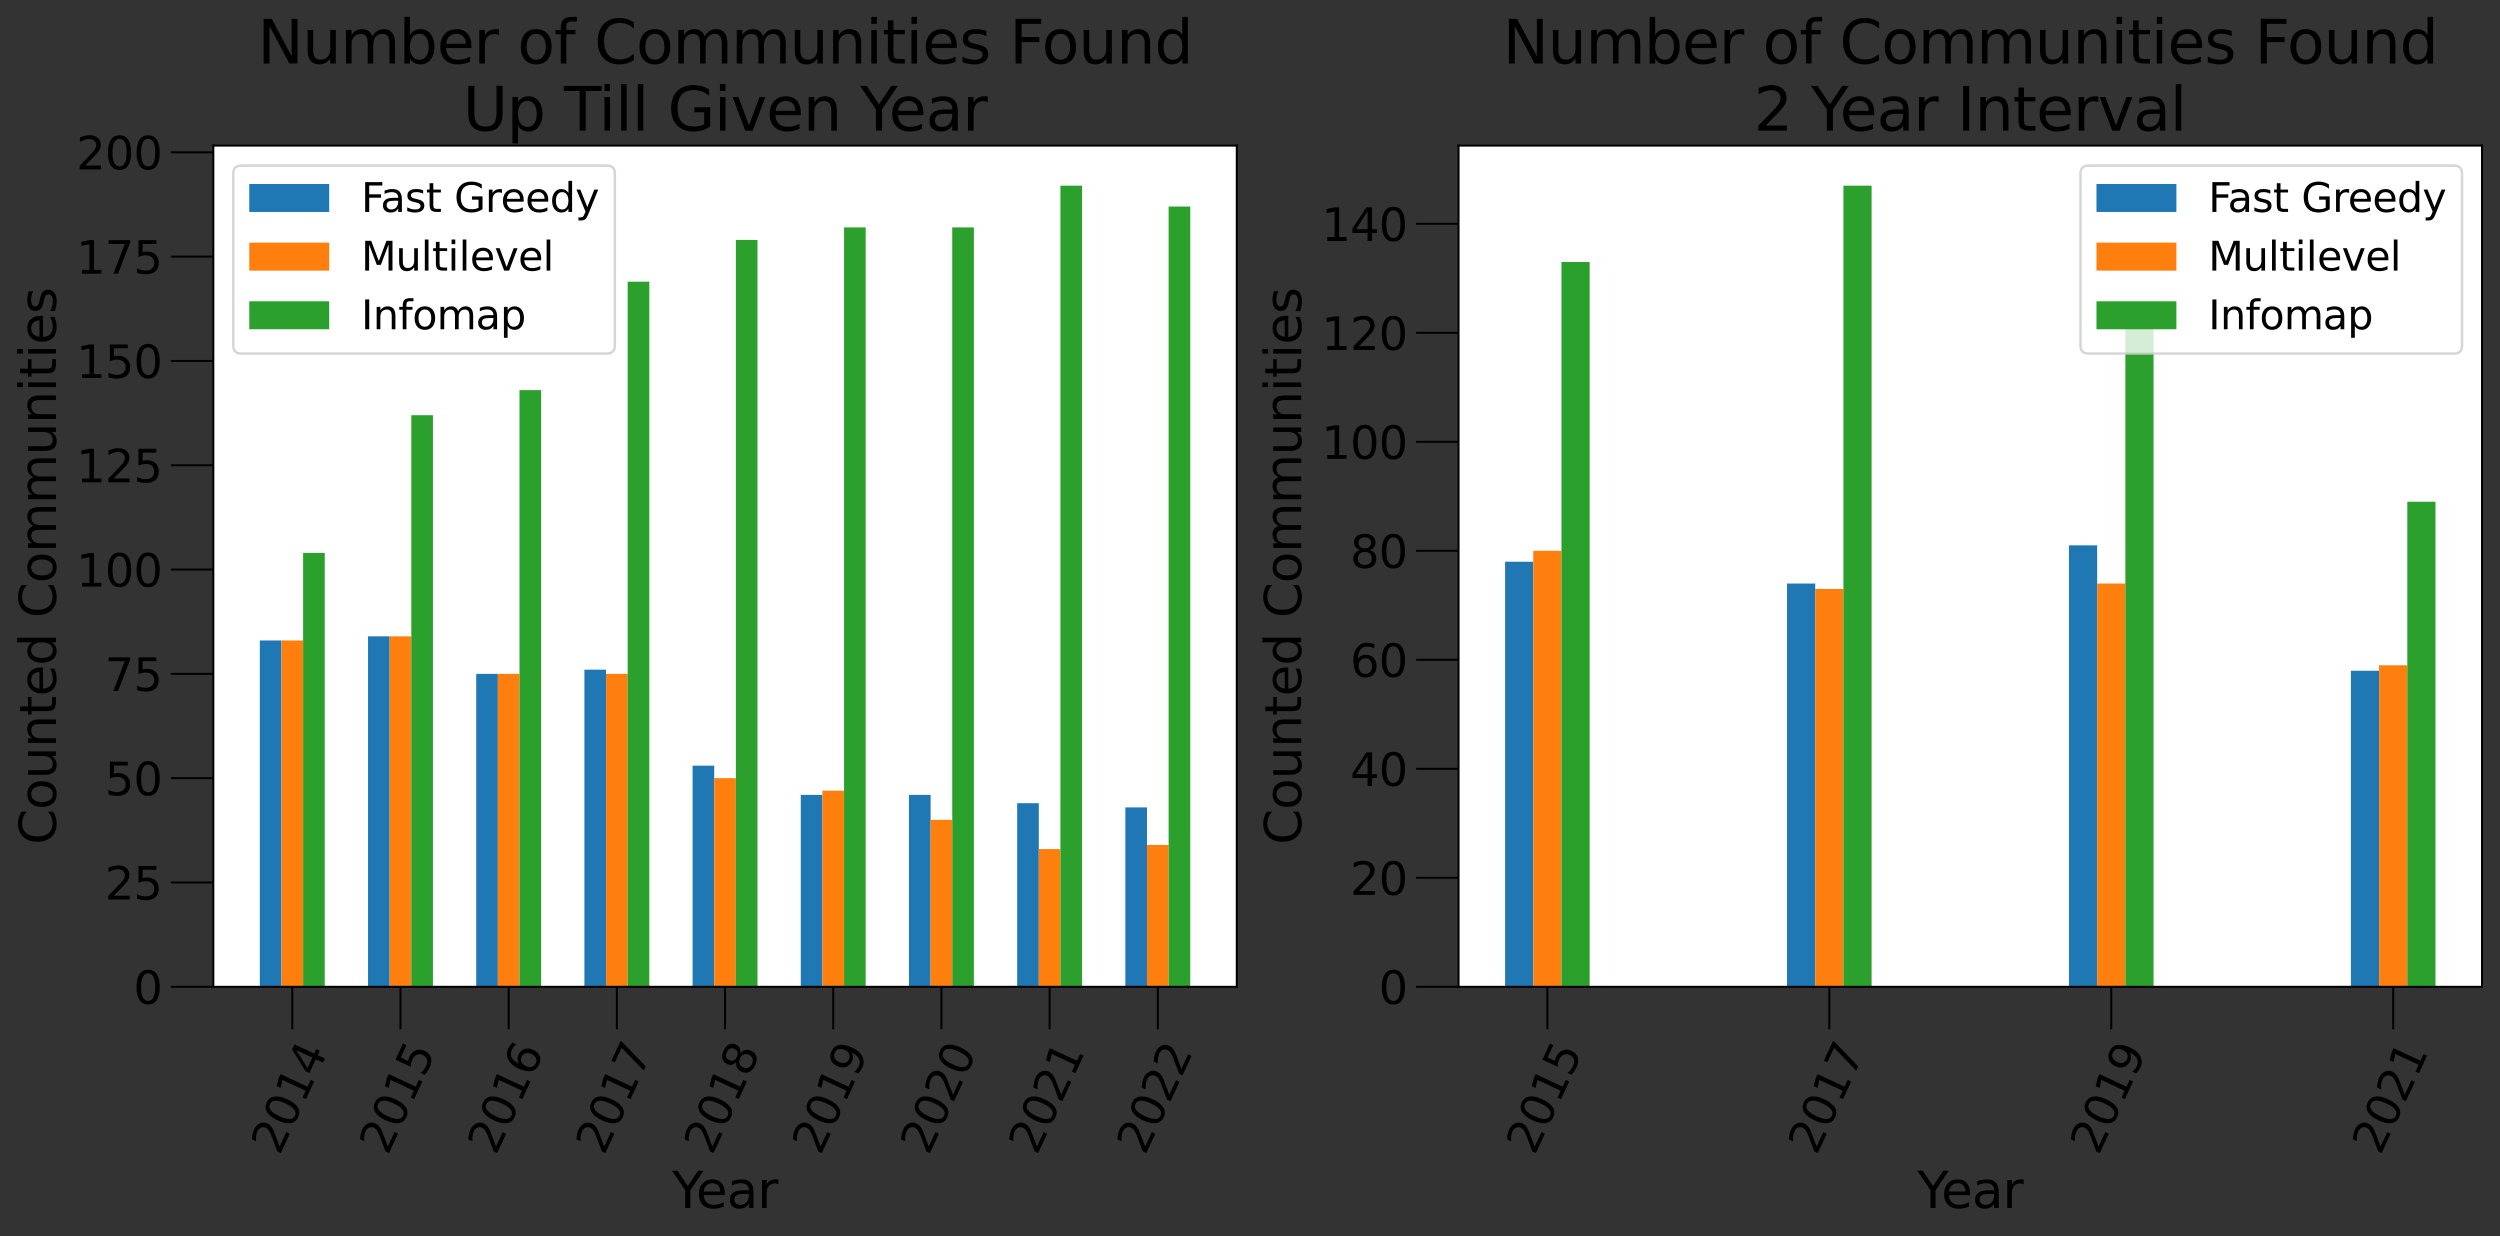 <?xml version="1.0" encoding="utf-8" standalone="no"?>
<!DOCTYPE svg PUBLIC "-//W3C//DTD SVG 1.1//EN"
  "http://www.w3.org/Graphics/SVG/1.1/DTD/svg11.dtd">
<svg xmlns:xlink="http://www.w3.org/1999/xlink" width="1001.014pt" height="495.05pt" viewBox="0 0 1001.014 495.05" xmlns="http://www.w3.org/2000/svg" version="1.1">
 <rect x="0" y="0" width="1001.014" height="495.05" fill="#333333" stroke="none"/>
 <defs>
  <style type="text/css">*{stroke-linejoin: round; stroke-linecap: butt}</style>
 </defs>
 <g id="figure_1">
  <g id="patch_1">
   <path d="M 0 495.05 
L 1001.014 495.05 
L 1001.014 0 
L 0 0 
L 0 495.05 
z
" style="fill: none"/>
  </g>
  <g id="axes_1">
   <g id="patch_2">
    <path d="M 85.414 395.114 
L 495.214 395.114 
L 495.214 58.311 
L 85.414 58.311 
z
" style="fill: #ffffff"/>
   </g>
   <g id="patch_3">
    <path d="M 104.041 395.114 
L 112.705 395.114 
L 112.705 256.45 
L 104.041 256.45 
z
" clip-path="url(#p93586dc013)" style="fill: #1f77b4"/>
   </g>
   <g id="patch_4">
    <path d="M 147.36 395.114 
L 156.024 395.114 
L 156.024 254.779 
L 147.36 254.779 
z
" clip-path="url(#p93586dc013)" style="fill: #1f77b4"/>
   </g>
   <g id="patch_5">
    <path d="M 190.68 395.114 
L 199.343 395.114 
L 199.343 269.815 
L 190.68 269.815 
z
" clip-path="url(#p93586dc013)" style="fill: #1f77b4"/>
   </g>
   <g id="patch_6">
    <path d="M 233.999 395.114 
L 242.663 395.114 
L 242.663 268.144 
L 233.999 268.144 
z
" clip-path="url(#p93586dc013)" style="fill: #1f77b4"/>
   </g>
   <g id="patch_7">
    <path d="M 277.318 395.114 
L 285.982 395.114 
L 285.982 306.569 
L 277.318 306.569 
z
" clip-path="url(#p93586dc013)" style="fill: #1f77b4"/>
   </g>
   <g id="patch_8">
    <path d="M 320.637 395.114 
L 329.301 395.114 
L 329.301 318.264 
L 320.637 318.264 
z
" clip-path="url(#p93586dc013)" style="fill: #1f77b4"/>
   </g>
   <g id="patch_9">
    <path d="M 363.956 395.114 
L 372.62 395.114 
L 372.62 318.264 
L 363.956 318.264 
z
" clip-path="url(#p93586dc013)" style="fill: #1f77b4"/>
   </g>
   <g id="patch_10">
    <path d="M 407.276 395.114 
L 415.94 395.114 
L 415.94 321.605 
L 407.276 321.605 
z
" clip-path="url(#p93586dc013)" style="fill: #1f77b4"/>
   </g>
   <g id="patch_11">
    <path d="M 450.595 395.114 
L 459.259 395.114 
L 459.259 323.276 
L 450.595 323.276 
z
" clip-path="url(#p93586dc013)" style="fill: #1f77b4"/>
   </g>
   <g id="patch_12">
    <path d="M 112.705 395.114 
L 121.369 395.114 
L 121.369 256.45 
L 112.705 256.45 
z
" clip-path="url(#p93586dc013)" style="fill: #ff7f0e"/>
   </g>
   <g id="patch_13">
    <path d="M 156.024 395.114 
L 164.688 395.114 
L 164.688 254.779 
L 156.024 254.779 
z
" clip-path="url(#p93586dc013)" style="fill: #ff7f0e"/>
   </g>
   <g id="patch_14">
    <path d="M 199.343 395.114 
L 208.007 395.114 
L 208.007 269.815 
L 199.343 269.815 
z
" clip-path="url(#p93586dc013)" style="fill: #ff7f0e"/>
   </g>
   <g id="patch_15">
    <path d="M 242.663 395.114 
L 251.326 395.114 
L 251.326 269.815 
L 242.663 269.815 
z
" clip-path="url(#p93586dc013)" style="fill: #ff7f0e"/>
   </g>
   <g id="patch_16">
    <path d="M 285.982 395.114 
L 294.646 395.114 
L 294.646 311.581 
L 285.982 311.581 
z
" clip-path="url(#p93586dc013)" style="fill: #ff7f0e"/>
   </g>
   <g id="patch_17">
    <path d="M 329.301 395.114 
L 337.965 395.114 
L 337.965 316.593 
L 329.301 316.593 
z
" clip-path="url(#p93586dc013)" style="fill: #ff7f0e"/>
   </g>
   <g id="patch_18">
    <path d="M 372.62 395.114 
L 381.284 395.114 
L 381.284 328.288 
L 372.62 328.288 
z
" clip-path="url(#p93586dc013)" style="fill: #ff7f0e"/>
   </g>
   <g id="patch_19">
    <path d="M 415.94 395.114 
L 424.603 395.114 
L 424.603 339.982 
L 415.94 339.982 
z
" clip-path="url(#p93586dc013)" style="fill: #ff7f0e"/>
   </g>
   <g id="patch_20">
    <path d="M 459.259 395.114 
L 467.923 395.114 
L 467.923 338.312 
L 459.259 338.312 
z
" clip-path="url(#p93586dc013)" style="fill: #ff7f0e"/>
   </g>
   <g id="patch_21">
    <path d="M 121.369 395.114 
L 130.033 395.114 
L 130.033 221.366 
L 121.369 221.366 
z
" clip-path="url(#p93586dc013)" style="fill: #2ca02c"/>
   </g>
   <g id="patch_22">
    <path d="M 164.688 395.114 
L 173.352 395.114 
L 173.352 166.235 
L 164.688 166.235 
z
" clip-path="url(#p93586dc013)" style="fill: #2ca02c"/>
   </g>
   <g id="patch_23">
    <path d="M 208.007 395.114 
L 216.671 395.114 
L 216.671 156.211 
L 208.007 156.211 
z
" clip-path="url(#p93586dc013)" style="fill: #2ca02c"/>
   </g>
   <g id="patch_24">
    <path d="M 251.326 395.114 
L 259.99 395.114 
L 259.99 112.774 
L 251.326 112.774 
z
" clip-path="url(#p93586dc013)" style="fill: #2ca02c"/>
   </g>
   <g id="patch_25">
    <path d="M 294.646 395.114 
L 303.31 395.114 
L 303.31 96.068 
L 294.646 96.068 
z
" clip-path="url(#p93586dc013)" style="fill: #2ca02c"/>
   </g>
   <g id="patch_26">
    <path d="M 337.965 395.114 
L 346.629 395.114 
L 346.629 91.056 
L 337.965 91.056 
z
" clip-path="url(#p93586dc013)" style="fill: #2ca02c"/>
   </g>
   <g id="patch_27">
    <path d="M 381.284 395.114 
L 389.948 395.114 
L 389.948 91.056 
L 381.284 91.056 
z
" clip-path="url(#p93586dc013)" style="fill: #2ca02c"/>
   </g>
   <g id="patch_28">
    <path d="M 424.603 395.114 
L 433.267 395.114 
L 433.267 74.349 
L 424.603 74.349 
z
" clip-path="url(#p93586dc013)" style="fill: #2ca02c"/>
   </g>
   <g id="patch_29">
    <path d="M 467.923 395.114 
L 476.586 395.114 
L 476.586 82.702 
L 467.923 82.702 
z
" clip-path="url(#p93586dc013)" style="fill: #2ca02c"/>
   </g>
   <g id="matplotlib.axis_1">
    <g id="xtick_1">
     <g id="line2d_1">
      <defs>
       <path id="ma18e8c7936" d="M 0 0 
L 0 17 
" style="stroke: #000000; stroke-width: 0.8"/>
      </defs>
      <g>
       <use xlink:href="#ma18e8c7936" x="117.037" y="395.114" style="stroke: #000000; stroke-width: 0.8"/>
      </g>
     </g>
     <g id="text_1">
      <!-- 2014 -->
      <g transform="translate(111.858 462.912)rotate(-65)scale(0.18 -0.18)">
       <defs>
        <path id="DejaVuSans-32" d="M 1228 531 
L 3431 531 
L 3431 0 
L 469 0 
L 469 531 
Q 828 903 1448 1529 
Q 2069 2156 2228 2338 
Q 2531 2678 2651 2914 
Q 2772 3150 2772 3378 
Q 2772 3750 2511 3984 
Q 2250 4219 1831 4219 
Q 1534 4219 1204 4116 
Q 875 4013 500 3803 
L 500 4441 
Q 881 4594 1212 4672 
Q 1544 4750 1819 4750 
Q 2544 4750 2975 4387 
Q 3406 4025 3406 3419 
Q 3406 3131 3298 2873 
Q 3191 2616 2906 2266 
Q 2828 2175 2409 1742 
Q 1991 1309 1228 531 
z
" transform="scale(0.016)"/>
        <path id="DejaVuSans-30" d="M 2034 4250 
Q 1547 4250 1301 3770 
Q 1056 3291 1056 2328 
Q 1056 1369 1301 889 
Q 1547 409 2034 409 
Q 2525 409 2770 889 
Q 3016 1369 3016 2328 
Q 3016 3291 2770 3770 
Q 2525 4250 2034 4250 
z
M 2034 4750 
Q 2819 4750 3233 4129 
Q 3647 3509 3647 2328 
Q 3647 1150 3233 529 
Q 2819 -91 2034 -91 
Q 1250 -91 836 529 
Q 422 1150 422 2328 
Q 422 3509 836 4129 
Q 1250 4750 2034 4750 
z
" transform="scale(0.016)"/>
        <path id="DejaVuSans-31" d="M 794 531 
L 1825 531 
L 1825 4091 
L 703 3866 
L 703 4441 
L 1819 4666 
L 2450 4666 
L 2450 531 
L 3481 531 
L 3481 0 
L 794 0 
L 794 531 
z
" transform="scale(0.016)"/>
        <path id="DejaVuSans-34" d="M 2419 4116 
L 825 1625 
L 2419 1625 
L 2419 4116 
z
M 2253 4666 
L 3047 4666 
L 3047 1625 
L 3713 1625 
L 3713 1100 
L 3047 1100 
L 3047 0 
L 2419 0 
L 2419 1100 
L 313 1100 
L 313 1709 
L 2253 4666 
z
" transform="scale(0.016)"/>
       </defs>
       <use xlink:href="#DejaVuSans-32"/>
       <use xlink:href="#DejaVuSans-30" x="63.623"/>
       <use xlink:href="#DejaVuSans-31" x="127.246"/>
       <use xlink:href="#DejaVuSans-34" x="190.869"/>
      </g>
     </g>
    </g>
    <g id="xtick_2">
     <g id="line2d_2">
      <g>
       <use xlink:href="#ma18e8c7936" x="160.356" y="395.114" style="stroke: #000000; stroke-width: 0.8"/>
      </g>
     </g>
     <g id="text_2">
      <!-- 2015 -->
      <g transform="translate(155.177 462.912)rotate(-65)scale(0.18 -0.18)">
       <defs>
        <path id="DejaVuSans-35" d="M 691 4666 
L 3169 4666 
L 3169 4134 
L 1269 4134 
L 1269 2991 
Q 1406 3038 1543 3061 
Q 1681 3084 1819 3084 
Q 2600 3084 3056 2656 
Q 3513 2228 3513 1497 
Q 3513 744 3044 326 
Q 2575 -91 1722 -91 
Q 1428 -91 1123 -41 
Q 819 9 494 109 
L 494 744 
Q 775 591 1075 516 
Q 1375 441 1709 441 
Q 2250 441 2565 725 
Q 2881 1009 2881 1497 
Q 2881 1984 2565 2268 
Q 2250 2553 1709 2553 
Q 1456 2553 1204 2497 
Q 953 2441 691 2322 
L 691 4666 
z
" transform="scale(0.016)"/>
       </defs>
       <use xlink:href="#DejaVuSans-32"/>
       <use xlink:href="#DejaVuSans-30" x="63.623"/>
       <use xlink:href="#DejaVuSans-31" x="127.246"/>
       <use xlink:href="#DejaVuSans-35" x="190.869"/>
      </g>
     </g>
    </g>
    <g id="xtick_3">
     <g id="line2d_3">
      <g>
       <use xlink:href="#ma18e8c7936" x="203.675" y="395.114" style="stroke: #000000; stroke-width: 0.8"/>
      </g>
     </g>
     <g id="text_3">
      <!-- 2016 -->
      <g transform="translate(198.497 462.912)rotate(-65)scale(0.18 -0.18)">
       <defs>
        <path id="DejaVuSans-36" d="M 2113 2584 
Q 1688 2584 1439 2293 
Q 1191 2003 1191 1497 
Q 1191 994 1439 701 
Q 1688 409 2113 409 
Q 2538 409 2786 701 
Q 3034 994 3034 1497 
Q 3034 2003 2786 2293 
Q 2538 2584 2113 2584 
z
M 3366 4563 
L 3366 3988 
Q 3128 4100 2886 4159 
Q 2644 4219 2406 4219 
Q 1781 4219 1451 3797 
Q 1122 3375 1075 2522 
Q 1259 2794 1537 2939 
Q 1816 3084 2150 3084 
Q 2853 3084 3261 2657 
Q 3669 2231 3669 1497 
Q 3669 778 3244 343 
Q 2819 -91 2113 -91 
Q 1303 -91 875 529 
Q 447 1150 447 2328 
Q 447 3434 972 4092 
Q 1497 4750 2381 4750 
Q 2619 4750 2861 4703 
Q 3103 4656 3366 4563 
z
" transform="scale(0.016)"/>
       </defs>
       <use xlink:href="#DejaVuSans-32"/>
       <use xlink:href="#DejaVuSans-30" x="63.623"/>
       <use xlink:href="#DejaVuSans-31" x="127.246"/>
       <use xlink:href="#DejaVuSans-36" x="190.869"/>
      </g>
     </g>
    </g>
    <g id="xtick_4">
     <g id="line2d_4">
      <g>
       <use xlink:href="#ma18e8c7936" x="246.995" y="395.114" style="stroke: #000000; stroke-width: 0.8"/>
      </g>
     </g>
     <g id="text_4">
      <!-- 2017 -->
      <g transform="translate(241.816 462.912)rotate(-65)scale(0.18 -0.18)">
       <defs>
        <path id="DejaVuSans-37" d="M 525 4666 
L 3525 4666 
L 3525 4397 
L 1831 0 
L 1172 0 
L 2766 4134 
L 525 4134 
L 525 4666 
z
" transform="scale(0.016)"/>
       </defs>
       <use xlink:href="#DejaVuSans-32"/>
       <use xlink:href="#DejaVuSans-30" x="63.623"/>
       <use xlink:href="#DejaVuSans-31" x="127.246"/>
       <use xlink:href="#DejaVuSans-37" x="190.869"/>
      </g>
     </g>
    </g>
    <g id="xtick_5">
     <g id="line2d_5">
      <g>
       <use xlink:href="#ma18e8c7936" x="290.314" y="395.114" style="stroke: #000000; stroke-width: 0.8"/>
      </g>
     </g>
     <g id="text_5">
      <!-- 2018 -->
      <g transform="translate(285.135 462.912)rotate(-65)scale(0.18 -0.18)">
       <defs>
        <path id="DejaVuSans-38" d="M 2034 2216 
Q 1584 2216 1326 1975 
Q 1069 1734 1069 1313 
Q 1069 891 1326 650 
Q 1584 409 2034 409 
Q 2484 409 2743 651 
Q 3003 894 3003 1313 
Q 3003 1734 2745 1975 
Q 2488 2216 2034 2216 
z
M 1403 2484 
Q 997 2584 770 2862 
Q 544 3141 544 3541 
Q 544 4100 942 4425 
Q 1341 4750 2034 4750 
Q 2731 4750 3128 4425 
Q 3525 4100 3525 3541 
Q 3525 3141 3298 2862 
Q 3072 2584 2669 2484 
Q 3125 2378 3379 2068 
Q 3634 1759 3634 1313 
Q 3634 634 3220 271 
Q 2806 -91 2034 -91 
Q 1263 -91 848 271 
Q 434 634 434 1313 
Q 434 1759 690 2068 
Q 947 2378 1403 2484 
z
M 1172 3481 
Q 1172 3119 1398 2916 
Q 1625 2713 2034 2713 
Q 2441 2713 2670 2916 
Q 2900 3119 2900 3481 
Q 2900 3844 2670 4047 
Q 2441 4250 2034 4250 
Q 1625 4250 1398 4047 
Q 1172 3844 1172 3481 
z
" transform="scale(0.016)"/>
       </defs>
       <use xlink:href="#DejaVuSans-32"/>
       <use xlink:href="#DejaVuSans-30" x="63.623"/>
       <use xlink:href="#DejaVuSans-31" x="127.246"/>
       <use xlink:href="#DejaVuSans-38" x="190.869"/>
      </g>
     </g>
    </g>
    <g id="xtick_6">
     <g id="line2d_6">
      <g>
       <use xlink:href="#ma18e8c7936" x="333.633" y="395.114" style="stroke: #000000; stroke-width: 0.8"/>
      </g>
     </g>
     <g id="text_6">
      <!-- 2019 -->
      <g transform="translate(328.454 462.912)rotate(-65)scale(0.18 -0.18)">
       <defs>
        <path id="DejaVuSans-39" d="M 703 97 
L 703 672 
Q 941 559 1184 500 
Q 1428 441 1663 441 
Q 2288 441 2617 861 
Q 2947 1281 2994 2138 
Q 2813 1869 2534 1725 
Q 2256 1581 1919 1581 
Q 1219 1581 811 2004 
Q 403 2428 403 3163 
Q 403 3881 828 4315 
Q 1253 4750 1959 4750 
Q 2769 4750 3195 4129 
Q 3622 3509 3622 2328 
Q 3622 1225 3098 567 
Q 2575 -91 1691 -91 
Q 1453 -91 1209 -44 
Q 966 3 703 97 
z
M 1959 2075 
Q 2384 2075 2632 2365 
Q 2881 2656 2881 3163 
Q 2881 3666 2632 3958 
Q 2384 4250 1959 4250 
Q 1534 4250 1286 3958 
Q 1038 3666 1038 3163 
Q 1038 2656 1286 2365 
Q 1534 2075 1959 2075 
z
" transform="scale(0.016)"/>
       </defs>
       <use xlink:href="#DejaVuSans-32"/>
       <use xlink:href="#DejaVuSans-30" x="63.623"/>
       <use xlink:href="#DejaVuSans-31" x="127.246"/>
       <use xlink:href="#DejaVuSans-39" x="190.869"/>
      </g>
     </g>
    </g>
    <g id="xtick_7">
     <g id="line2d_7">
      <g>
       <use xlink:href="#ma18e8c7936" x="376.952" y="395.114" style="stroke: #000000; stroke-width: 0.8"/>
      </g>
     </g>
     <g id="text_7">
      <!-- 2020 -->
      <g transform="translate(371.774 462.912)rotate(-65)scale(0.18 -0.18)">
       <use xlink:href="#DejaVuSans-32"/>
       <use xlink:href="#DejaVuSans-30" x="63.623"/>
       <use xlink:href="#DejaVuSans-32" x="127.246"/>
       <use xlink:href="#DejaVuSans-30" x="190.869"/>
      </g>
     </g>
    </g>
    <g id="xtick_8">
     <g id="line2d_8">
      <g>
       <use xlink:href="#ma18e8c7936" x="420.271" y="395.114" style="stroke: #000000; stroke-width: 0.8"/>
      </g>
     </g>
     <g id="text_8">
      <!-- 2021 -->
      <g transform="translate(415.093 462.912)rotate(-65)scale(0.18 -0.18)">
       <use xlink:href="#DejaVuSans-32"/>
       <use xlink:href="#DejaVuSans-30" x="63.623"/>
       <use xlink:href="#DejaVuSans-32" x="127.246"/>
       <use xlink:href="#DejaVuSans-31" x="190.869"/>
      </g>
     </g>
    </g>
    <g id="xtick_9">
     <g id="line2d_9">
      <g>
       <use xlink:href="#ma18e8c7936" x="463.591" y="395.114" style="stroke: #000000; stroke-width: 0.8"/>
      </g>
     </g>
     <g id="text_9">
      <!-- 2022 -->
      <g transform="translate(458.412 462.912)rotate(-65)scale(0.18 -0.18)">
       <use xlink:href="#DejaVuSans-32"/>
       <use xlink:href="#DejaVuSans-30" x="63.623"/>
       <use xlink:href="#DejaVuSans-32" x="127.246"/>
       <use xlink:href="#DejaVuSans-32" x="190.869"/>
      </g>
     </g>
    </g>
    <g id="text_10">
     <!-- Year -->
     <g transform="translate(269.139 483.691)scale(0.2 -0.2)">
      <defs>
       <path id="DejaVuSans-59" d="M -13 4666 
L 666 4666 
L 1959 2747 
L 3244 4666 
L 3922 4666 
L 2272 2222 
L 2272 0 
L 1638 0 
L 1638 2222 
L -13 4666 
z
" transform="scale(0.016)"/>
       <path id="DejaVuSans-65" d="M 3597 1894 
L 3597 1613 
L 953 1613 
Q 991 1019 1311 708 
Q 1631 397 2203 397 
Q 2534 397 2845 478 
Q 3156 559 3463 722 
L 3463 178 
Q 3153 47 2828 -22 
Q 2503 -91 2169 -91 
Q 1331 -91 842 396 
Q 353 884 353 1716 
Q 353 2575 817 3079 
Q 1281 3584 2069 3584 
Q 2775 3584 3186 3129 
Q 3597 2675 3597 1894 
z
M 3022 2063 
Q 3016 2534 2758 2815 
Q 2500 3097 2075 3097 
Q 1594 3097 1305 2825 
Q 1016 2553 972 2059 
L 3022 2063 
z
" transform="scale(0.016)"/>
       <path id="DejaVuSans-61" d="M 2194 1759 
Q 1497 1759 1228 1600 
Q 959 1441 959 1056 
Q 959 750 1161 570 
Q 1363 391 1709 391 
Q 2188 391 2477 730 
Q 2766 1069 2766 1631 
L 2766 1759 
L 2194 1759 
z
M 3341 1997 
L 3341 0 
L 2766 0 
L 2766 531 
Q 2569 213 2275 61 
Q 1981 -91 1556 -91 
Q 1019 -91 701 211 
Q 384 513 384 1019 
Q 384 1609 779 1909 
Q 1175 2209 1959 2209 
L 2766 2209 
L 2766 2266 
Q 2766 2663 2505 2880 
Q 2244 3097 1772 3097 
Q 1472 3097 1187 3025 
Q 903 2953 641 2809 
L 641 3341 
Q 956 3463 1253 3523 
Q 1550 3584 1831 3584 
Q 2591 3584 2966 3190 
Q 3341 2797 3341 1997 
z
" transform="scale(0.016)"/>
       <path id="DejaVuSans-72" d="M 2631 2963 
Q 2534 3019 2420 3045 
Q 2306 3072 2169 3072 
Q 1681 3072 1420 2755 
Q 1159 2438 1159 1844 
L 1159 0 
L 581 0 
L 581 3500 
L 1159 3500 
L 1159 2956 
Q 1341 3275 1631 3429 
Q 1922 3584 2338 3584 
Q 2397 3584 2469 3576 
Q 2541 3569 2628 3553 
L 2631 2963 
z
" transform="scale(0.016)"/>
      </defs>
      <use xlink:href="#DejaVuSans-59"/>
      <use xlink:href="#DejaVuSans-65" x="47.834"/>
      <use xlink:href="#DejaVuSans-61" x="109.357"/>
      <use xlink:href="#DejaVuSans-72" x="170.637"/>
     </g>
    </g>
   </g>
   <g id="matplotlib.axis_2">
    <g id="ytick_1">
     <g id="line2d_10">
      <defs>
       <path id="m21d93a5cb7" d="M 0 0 
L -17 0 
" style="stroke: #000000; stroke-width: 0.8"/>
      </defs>
      <g>
       <use xlink:href="#m21d93a5cb7" x="85.414" y="395.114" style="stroke: #000000; stroke-width: 0.8"/>
      </g>
     </g>
     <g id="text_11">
      <!-- 0 -->
      <g transform="translate(53.461 401.952)scale(0.18 -0.18)">
       <use xlink:href="#DejaVuSans-30"/>
      </g>
     </g>
    </g>
    <g id="ytick_2">
     <g id="line2d_11">
      <g>
       <use xlink:href="#m21d93a5cb7" x="85.414" y="353.348" style="stroke: #000000; stroke-width: 0.8"/>
      </g>
     </g>
     <g id="text_12">
      <!-- 25 -->
      <g transform="translate(42.009 360.186)scale(0.18 -0.18)">
       <use xlink:href="#DejaVuSans-32"/>
       <use xlink:href="#DejaVuSans-35" x="63.623"/>
      </g>
     </g>
    </g>
    <g id="ytick_3">
     <g id="line2d_12">
      <g>
       <use xlink:href="#m21d93a5cb7" x="85.414" y="311.581" style="stroke: #000000; stroke-width: 0.8"/>
      </g>
     </g>
     <g id="text_13">
      <!-- 50 -->
      <g transform="translate(42.009 318.42)scale(0.18 -0.18)">
       <use xlink:href="#DejaVuSans-35"/>
       <use xlink:href="#DejaVuSans-30" x="63.623"/>
      </g>
     </g>
    </g>
    <g id="ytick_4">
     <g id="line2d_13">
      <g>
       <use xlink:href="#m21d93a5cb7" x="85.414" y="269.815" style="stroke: #000000; stroke-width: 0.8"/>
      </g>
     </g>
     <g id="text_14">
      <!-- 75 -->
      <g transform="translate(42.009 276.654)scale(0.18 -0.18)">
       <use xlink:href="#DejaVuSans-37"/>
       <use xlink:href="#DejaVuSans-35" x="63.623"/>
      </g>
     </g>
    </g>
    <g id="ytick_5">
     <g id="line2d_14">
      <g>
       <use xlink:href="#m21d93a5cb7" x="85.414" y="228.049" style="stroke: #000000; stroke-width: 0.8"/>
      </g>
     </g>
     <g id="text_15">
      <!-- 100 -->
      <g transform="translate(30.556 234.887)scale(0.18 -0.18)">
       <use xlink:href="#DejaVuSans-31"/>
       <use xlink:href="#DejaVuSans-30" x="63.623"/>
       <use xlink:href="#DejaVuSans-30" x="127.246"/>
      </g>
     </g>
    </g>
    <g id="ytick_6">
     <g id="line2d_15">
      <g>
       <use xlink:href="#m21d93a5cb7" x="85.414" y="186.283" style="stroke: #000000; stroke-width: 0.8"/>
      </g>
     </g>
     <g id="text_16">
      <!-- 125 -->
      <g transform="translate(30.556 193.121)scale(0.18 -0.18)">
       <use xlink:href="#DejaVuSans-31"/>
       <use xlink:href="#DejaVuSans-32" x="63.623"/>
       <use xlink:href="#DejaVuSans-35" x="127.246"/>
      </g>
     </g>
    </g>
    <g id="ytick_7">
     <g id="line2d_16">
      <g>
       <use xlink:href="#m21d93a5cb7" x="85.414" y="144.516" style="stroke: #000000; stroke-width: 0.8"/>
      </g>
     </g>
     <g id="text_17">
      <!-- 150 -->
      <g transform="translate(30.556 151.355)scale(0.18 -0.18)">
       <use xlink:href="#DejaVuSans-31"/>
       <use xlink:href="#DejaVuSans-35" x="63.623"/>
       <use xlink:href="#DejaVuSans-30" x="127.246"/>
      </g>
     </g>
    </g>
    <g id="ytick_8">
     <g id="line2d_17">
      <g>
       <use xlink:href="#m21d93a5cb7" x="85.414" y="102.75" style="stroke: #000000; stroke-width: 0.8"/>
      </g>
     </g>
     <g id="text_18">
      <!-- 175 -->
      <g transform="translate(30.556 109.589)scale(0.18 -0.18)">
       <use xlink:href="#DejaVuSans-31"/>
       <use xlink:href="#DejaVuSans-37" x="63.623"/>
       <use xlink:href="#DejaVuSans-35" x="127.246"/>
      </g>
     </g>
    </g>
    <g id="ytick_9">
     <g id="line2d_18">
      <g>
       <use xlink:href="#m21d93a5cb7" x="85.414" y="60.984" style="stroke: #000000; stroke-width: 0.8"/>
      </g>
     </g>
     <g id="text_19">
      <!-- 200 -->
      <g transform="translate(30.556 67.823)scale(0.18 -0.18)">
       <use xlink:href="#DejaVuSans-32"/>
       <use xlink:href="#DejaVuSans-30" x="63.623"/>
       <use xlink:href="#DejaVuSans-30" x="127.246"/>
      </g>
     </g>
    </g>
    <g id="text_20">
     <!-- Counted Communities -->
     <g transform="translate(22.397 338.186)rotate(-90)scale(0.2 -0.2)">
      <defs>
       <path id="DejaVuSans-43" d="M 4122 4306 
L 4122 3641 
Q 3803 3938 3442 4084 
Q 3081 4231 2675 4231 
Q 1875 4231 1450 3742 
Q 1025 3253 1025 2328 
Q 1025 1406 1450 917 
Q 1875 428 2675 428 
Q 3081 428 3442 575 
Q 3803 722 4122 1019 
L 4122 359 
Q 3791 134 3420 21 
Q 3050 -91 2638 -91 
Q 1578 -91 968 557 
Q 359 1206 359 2328 
Q 359 3453 968 4101 
Q 1578 4750 2638 4750 
Q 3056 4750 3426 4639 
Q 3797 4528 4122 4306 
z
" transform="scale(0.016)"/>
       <path id="DejaVuSans-6f" d="M 1959 3097 
Q 1497 3097 1228 2736 
Q 959 2375 959 1747 
Q 959 1119 1226 758 
Q 1494 397 1959 397 
Q 2419 397 2687 759 
Q 2956 1122 2956 1747 
Q 2956 2369 2687 2733 
Q 2419 3097 1959 3097 
z
M 1959 3584 
Q 2709 3584 3137 3096 
Q 3566 2609 3566 1747 
Q 3566 888 3137 398 
Q 2709 -91 1959 -91 
Q 1206 -91 779 398 
Q 353 888 353 1747 
Q 353 2609 779 3096 
Q 1206 3584 1959 3584 
z
" transform="scale(0.016)"/>
       <path id="DejaVuSans-75" d="M 544 1381 
L 544 3500 
L 1119 3500 
L 1119 1403 
Q 1119 906 1312 657 
Q 1506 409 1894 409 
Q 2359 409 2629 706 
Q 2900 1003 2900 1516 
L 2900 3500 
L 3475 3500 
L 3475 0 
L 2900 0 
L 2900 538 
Q 2691 219 2414 64 
Q 2138 -91 1772 -91 
Q 1169 -91 856 284 
Q 544 659 544 1381 
z
M 1991 3584 
L 1991 3584 
z
" transform="scale(0.016)"/>
       <path id="DejaVuSans-6e" d="M 3513 2113 
L 3513 0 
L 2938 0 
L 2938 2094 
Q 2938 2591 2744 2837 
Q 2550 3084 2163 3084 
Q 1697 3084 1428 2787 
Q 1159 2491 1159 1978 
L 1159 0 
L 581 0 
L 581 3500 
L 1159 3500 
L 1159 2956 
Q 1366 3272 1645 3428 
Q 1925 3584 2291 3584 
Q 2894 3584 3203 3211 
Q 3513 2838 3513 2113 
z
" transform="scale(0.016)"/>
       <path id="DejaVuSans-74" d="M 1172 4494 
L 1172 3500 
L 2356 3500 
L 2356 3053 
L 1172 3053 
L 1172 1153 
Q 1172 725 1289 603 
Q 1406 481 1766 481 
L 2356 481 
L 2356 0 
L 1766 0 
Q 1100 0 847 248 
Q 594 497 594 1153 
L 594 3053 
L 172 3053 
L 172 3500 
L 594 3500 
L 594 4494 
L 1172 4494 
z
" transform="scale(0.016)"/>
       <path id="DejaVuSans-64" d="M 2906 2969 
L 2906 4863 
L 3481 4863 
L 3481 0 
L 2906 0 
L 2906 525 
Q 2725 213 2448 61 
Q 2172 -91 1784 -91 
Q 1150 -91 751 415 
Q 353 922 353 1747 
Q 353 2572 751 3078 
Q 1150 3584 1784 3584 
Q 2172 3584 2448 3432 
Q 2725 3281 2906 2969 
z
M 947 1747 
Q 947 1113 1208 752 
Q 1469 391 1925 391 
Q 2381 391 2643 752 
Q 2906 1113 2906 1747 
Q 2906 2381 2643 2742 
Q 2381 3103 1925 3103 
Q 1469 3103 1208 2742 
Q 947 2381 947 1747 
z
" transform="scale(0.016)"/>
       <path id="DejaVuSans-20" transform="scale(0.016)"/>
       <path id="DejaVuSans-6d" d="M 3328 2828 
Q 3544 3216 3844 3400 
Q 4144 3584 4550 3584 
Q 5097 3584 5394 3201 
Q 5691 2819 5691 2113 
L 5691 0 
L 5113 0 
L 5113 2094 
Q 5113 2597 4934 2840 
Q 4756 3084 4391 3084 
Q 3944 3084 3684 2787 
Q 3425 2491 3425 1978 
L 3425 0 
L 2847 0 
L 2847 2094 
Q 2847 2600 2669 2842 
Q 2491 3084 2119 3084 
Q 1678 3084 1418 2786 
Q 1159 2488 1159 1978 
L 1159 0 
L 581 0 
L 581 3500 
L 1159 3500 
L 1159 2956 
Q 1356 3278 1631 3431 
Q 1906 3584 2284 3584 
Q 2666 3584 2933 3390 
Q 3200 3197 3328 2828 
z
" transform="scale(0.016)"/>
       <path id="DejaVuSans-69" d="M 603 3500 
L 1178 3500 
L 1178 0 
L 603 0 
L 603 3500 
z
M 603 4863 
L 1178 4863 
L 1178 4134 
L 603 4134 
L 603 4863 
z
" transform="scale(0.016)"/>
       <path id="DejaVuSans-73" d="M 2834 3397 
L 2834 2853 
Q 2591 2978 2328 3040 
Q 2066 3103 1784 3103 
Q 1356 3103 1142 2972 
Q 928 2841 928 2578 
Q 928 2378 1081 2264 
Q 1234 2150 1697 2047 
L 1894 2003 
Q 2506 1872 2764 1633 
Q 3022 1394 3022 966 
Q 3022 478 2636 193 
Q 2250 -91 1575 -91 
Q 1294 -91 989 -36 
Q 684 19 347 128 
L 347 722 
Q 666 556 975 473 
Q 1284 391 1588 391 
Q 1994 391 2212 530 
Q 2431 669 2431 922 
Q 2431 1156 2273 1281 
Q 2116 1406 1581 1522 
L 1381 1569 
Q 847 1681 609 1914 
Q 372 2147 372 2553 
Q 372 3047 722 3315 
Q 1072 3584 1716 3584 
Q 2034 3584 2315 3537 
Q 2597 3491 2834 3397 
z
" transform="scale(0.016)"/>
      </defs>
      <use xlink:href="#DejaVuSans-43"/>
      <use xlink:href="#DejaVuSans-6f" x="69.824"/>
      <use xlink:href="#DejaVuSans-75" x="131.006"/>
      <use xlink:href="#DejaVuSans-6e" x="194.385"/>
      <use xlink:href="#DejaVuSans-74" x="257.764"/>
      <use xlink:href="#DejaVuSans-65" x="296.973"/>
      <use xlink:href="#DejaVuSans-64" x="358.496"/>
      <use xlink:href="#DejaVuSans-20" x="421.973"/>
      <use xlink:href="#DejaVuSans-43" x="453.76"/>
      <use xlink:href="#DejaVuSans-6f" x="523.584"/>
      <use xlink:href="#DejaVuSans-6d" x="584.766"/>
      <use xlink:href="#DejaVuSans-6d" x="682.178"/>
      <use xlink:href="#DejaVuSans-75" x="779.59"/>
      <use xlink:href="#DejaVuSans-6e" x="842.969"/>
      <use xlink:href="#DejaVuSans-69" x="906.348"/>
      <use xlink:href="#DejaVuSans-74" x="934.131"/>
      <use xlink:href="#DejaVuSans-69" x="973.34"/>
      <use xlink:href="#DejaVuSans-65" x="1001.123"/>
      <use xlink:href="#DejaVuSans-73" x="1062.646"/>
     </g>
    </g>
   </g>
   <g id="patch_30">
    <path d="M 85.414 395.114 
L 85.414 58.311 
" style="fill: none; stroke: #000000; stroke-width: 0.8; stroke-linejoin: miter; stroke-linecap: square"/>
   </g>
   <g id="patch_31">
    <path d="M 495.214 395.114 
L 495.214 58.311 
" style="fill: none; stroke: #000000; stroke-width: 0.8; stroke-linejoin: miter; stroke-linecap: square"/>
   </g>
   <g id="patch_32">
    <path d="M 85.414 395.114 
L 495.214 395.114 
" style="fill: none; stroke: #000000; stroke-width: 0.8; stroke-linejoin: miter; stroke-linecap: square"/>
   </g>
   <g id="patch_33">
    <path d="M 85.414 58.311 
L 495.214 58.311 
" style="fill: none; stroke: #000000; stroke-width: 0.8; stroke-linejoin: miter; stroke-linecap: square"/>
   </g>
   <g id="text_21">
    <!-- Number of Communities Found -->
    <g transform="translate(103.146 25.436)scale(0.24 -0.24)">
     <defs>
      <path id="DejaVuSans-4e" d="M 628 4666 
L 1478 4666 
L 3547 763 
L 3547 4666 
L 4159 4666 
L 4159 0 
L 3309 0 
L 1241 3903 
L 1241 0 
L 628 0 
L 628 4666 
z
" transform="scale(0.016)"/>
      <path id="DejaVuSans-62" d="M 3116 1747 
Q 3116 2381 2855 2742 
Q 2594 3103 2138 3103 
Q 1681 3103 1420 2742 
Q 1159 2381 1159 1747 
Q 1159 1113 1420 752 
Q 1681 391 2138 391 
Q 2594 391 2855 752 
Q 3116 1113 3116 1747 
z
M 1159 2969 
Q 1341 3281 1617 3432 
Q 1894 3584 2278 3584 
Q 2916 3584 3314 3078 
Q 3713 2572 3713 1747 
Q 3713 922 3314 415 
Q 2916 -91 2278 -91 
Q 1894 -91 1617 61 
Q 1341 213 1159 525 
L 1159 0 
L 581 0 
L 581 4863 
L 1159 4863 
L 1159 2969 
z
" transform="scale(0.016)"/>
      <path id="DejaVuSans-66" d="M 2375 4863 
L 2375 4384 
L 1825 4384 
Q 1516 4384 1395 4259 
Q 1275 4134 1275 3809 
L 1275 3500 
L 2222 3500 
L 2222 3053 
L 1275 3053 
L 1275 0 
L 697 0 
L 697 3053 
L 147 3053 
L 147 3500 
L 697 3500 
L 697 3744 
Q 697 4328 969 4595 
Q 1241 4863 1831 4863 
L 2375 4863 
z
" transform="scale(0.016)"/>
      <path id="DejaVuSans-46" d="M 628 4666 
L 3309 4666 
L 3309 4134 
L 1259 4134 
L 1259 2759 
L 3109 2759 
L 3109 2228 
L 1259 2228 
L 1259 0 
L 628 0 
L 628 4666 
z
" transform="scale(0.016)"/>
     </defs>
     <use xlink:href="#DejaVuSans-4e"/>
     <use xlink:href="#DejaVuSans-75" x="74.805"/>
     <use xlink:href="#DejaVuSans-6d" x="138.184"/>
     <use xlink:href="#DejaVuSans-62" x="235.596"/>
     <use xlink:href="#DejaVuSans-65" x="299.072"/>
     <use xlink:href="#DejaVuSans-72" x="360.596"/>
     <use xlink:href="#DejaVuSans-20" x="401.709"/>
     <use xlink:href="#DejaVuSans-6f" x="433.496"/>
     <use xlink:href="#DejaVuSans-66" x="494.678"/>
     <use xlink:href="#DejaVuSans-20" x="529.883"/>
     <use xlink:href="#DejaVuSans-43" x="561.67"/>
     <use xlink:href="#DejaVuSans-6f" x="631.494"/>
     <use xlink:href="#DejaVuSans-6d" x="692.676"/>
     <use xlink:href="#DejaVuSans-6d" x="790.088"/>
     <use xlink:href="#DejaVuSans-75" x="887.5"/>
     <use xlink:href="#DejaVuSans-6e" x="950.879"/>
     <use xlink:href="#DejaVuSans-69" x="1014.258"/>
     <use xlink:href="#DejaVuSans-74" x="1042.041"/>
     <use xlink:href="#DejaVuSans-69" x="1081.25"/>
     <use xlink:href="#DejaVuSans-65" x="1109.033"/>
     <use xlink:href="#DejaVuSans-73" x="1170.557"/>
     <use xlink:href="#DejaVuSans-20" x="1222.656"/>
     <use xlink:href="#DejaVuSans-46" x="1254.443"/>
     <use xlink:href="#DejaVuSans-6f" x="1308.338"/>
     <use xlink:href="#DejaVuSans-75" x="1369.52"/>
     <use xlink:href="#DejaVuSans-6e" x="1432.898"/>
     <use xlink:href="#DejaVuSans-64" x="1496.277"/>
    </g>
    <!-- Up Till Given Year -->
    <g transform="translate(185.383 52.311)scale(0.24 -0.24)">
     <defs>
      <path id="DejaVuSans-55" d="M 556 4666 
L 1191 4666 
L 1191 1831 
Q 1191 1081 1462 751 
Q 1734 422 2344 422 
Q 2950 422 3222 751 
Q 3494 1081 3494 1831 
L 3494 4666 
L 4128 4666 
L 4128 1753 
Q 4128 841 3676 375 
Q 3225 -91 2344 -91 
Q 1459 -91 1007 375 
Q 556 841 556 1753 
L 556 4666 
z
" transform="scale(0.016)"/>
      <path id="DejaVuSans-70" d="M 1159 525 
L 1159 -1331 
L 581 -1331 
L 581 3500 
L 1159 3500 
L 1159 2969 
Q 1341 3281 1617 3432 
Q 1894 3584 2278 3584 
Q 2916 3584 3314 3078 
Q 3713 2572 3713 1747 
Q 3713 922 3314 415 
Q 2916 -91 2278 -91 
Q 1894 -91 1617 61 
Q 1341 213 1159 525 
z
M 3116 1747 
Q 3116 2381 2855 2742 
Q 2594 3103 2138 3103 
Q 1681 3103 1420 2742 
Q 1159 2381 1159 1747 
Q 1159 1113 1420 752 
Q 1681 391 2138 391 
Q 2594 391 2855 752 
Q 3116 1113 3116 1747 
z
" transform="scale(0.016)"/>
      <path id="DejaVuSans-54" d="M -19 4666 
L 3928 4666 
L 3928 4134 
L 2272 4134 
L 2272 0 
L 1638 0 
L 1638 4134 
L -19 4134 
L -19 4666 
z
" transform="scale(0.016)"/>
      <path id="DejaVuSans-6c" d="M 603 4863 
L 1178 4863 
L 1178 0 
L 603 0 
L 603 4863 
z
" transform="scale(0.016)"/>
      <path id="DejaVuSans-47" d="M 3809 666 
L 3809 1919 
L 2778 1919 
L 2778 2438 
L 4434 2438 
L 4434 434 
Q 4069 175 3628 42 
Q 3188 -91 2688 -91 
Q 1594 -91 976 548 
Q 359 1188 359 2328 
Q 359 3472 976 4111 
Q 1594 4750 2688 4750 
Q 3144 4750 3555 4637 
Q 3966 4525 4313 4306 
L 4313 3634 
Q 3963 3931 3569 4081 
Q 3175 4231 2741 4231 
Q 1884 4231 1454 3753 
Q 1025 3275 1025 2328 
Q 1025 1384 1454 906 
Q 1884 428 2741 428 
Q 3075 428 3337 486 
Q 3600 544 3809 666 
z
" transform="scale(0.016)"/>
      <path id="DejaVuSans-76" d="M 191 3500 
L 800 3500 
L 1894 563 
L 2988 3500 
L 3597 3500 
L 2284 0 
L 1503 0 
L 191 3500 
z
" transform="scale(0.016)"/>
     </defs>
     <use xlink:href="#DejaVuSans-55"/>
     <use xlink:href="#DejaVuSans-70" x="73.193"/>
     <use xlink:href="#DejaVuSans-20" x="136.67"/>
     <use xlink:href="#DejaVuSans-54" x="168.457"/>
     <use xlink:href="#DejaVuSans-69" x="226.416"/>
     <use xlink:href="#DejaVuSans-6c" x="254.199"/>
     <use xlink:href="#DejaVuSans-6c" x="281.982"/>
     <use xlink:href="#DejaVuSans-20" x="309.766"/>
     <use xlink:href="#DejaVuSans-47" x="341.553"/>
     <use xlink:href="#DejaVuSans-69" x="419.043"/>
     <use xlink:href="#DejaVuSans-76" x="446.826"/>
     <use xlink:href="#DejaVuSans-65" x="506.006"/>
     <use xlink:href="#DejaVuSans-6e" x="567.529"/>
     <use xlink:href="#DejaVuSans-20" x="630.908"/>
     <use xlink:href="#DejaVuSans-59" x="662.695"/>
     <use xlink:href="#DejaVuSans-65" x="710.529"/>
     <use xlink:href="#DejaVuSans-61" x="772.053"/>
     <use xlink:href="#DejaVuSans-72" x="833.332"/>
    </g>
   </g>
   <g id="legend_1">
    <g id="patch_34">
     <path d="M 96.614 141.566 
L 242.986 141.566 
Q 246.186 141.566 246.186 138.366 
L 246.186 69.511 
Q 246.186 66.311 242.986 66.311 
L 96.614 66.311 
Q 93.414 66.311 93.414 69.511 
L 93.414 138.366 
Q 93.414 141.566 96.614 141.566 
z
" style="fill: #ffffff; opacity: 0.8; stroke: #cccccc; stroke-linejoin: miter"/>
    </g>
    <g id="patch_35">
     <path d="M 99.814 84.868 
L 131.814 84.868 
L 131.814 73.668 
L 99.814 73.668 
z
" style="fill: #1f77b4"/>
    </g>
    <g id="text_22">
     <!-- Fast Greedy -->
     <g transform="translate(144.614 84.868)scale(0.16 -0.16)">
      <defs>
       <path id="DejaVuSans-79" d="M 2059 -325 
Q 1816 -950 1584 -1140 
Q 1353 -1331 966 -1331 
L 506 -1331 
L 506 -850 
L 844 -850 
Q 1081 -850 1212 -737 
Q 1344 -625 1503 -206 
L 1606 56 
L 191 3500 
L 800 3500 
L 1894 763 
L 2988 3500 
L 3597 3500 
L 2059 -325 
z
" transform="scale(0.016)"/>
      </defs>
      <use xlink:href="#DejaVuSans-46"/>
      <use xlink:href="#DejaVuSans-61" x="48.395"/>
      <use xlink:href="#DejaVuSans-73" x="109.674"/>
      <use xlink:href="#DejaVuSans-74" x="161.773"/>
      <use xlink:href="#DejaVuSans-20" x="200.982"/>
      <use xlink:href="#DejaVuSans-47" x="232.77"/>
      <use xlink:href="#DejaVuSans-72" x="310.26"/>
      <use xlink:href="#DejaVuSans-65" x="349.123"/>
      <use xlink:href="#DejaVuSans-65" x="410.646"/>
      <use xlink:href="#DejaVuSans-64" x="472.17"/>
      <use xlink:href="#DejaVuSans-79" x="535.646"/>
     </g>
    </g>
    <g id="patch_36">
     <path d="M 99.814 108.353 
L 131.814 108.353 
L 131.814 97.153 
L 99.814 97.153 
z
" style="fill: #ff7f0e"/>
    </g>
    <g id="text_23">
     <!-- Multilevel -->
     <g transform="translate(144.614 108.353)scale(0.16 -0.16)">
      <defs>
       <path id="DejaVuSans-4d" d="M 628 4666 
L 1569 4666 
L 2759 1491 
L 3956 4666 
L 4897 4666 
L 4897 0 
L 4281 0 
L 4281 4097 
L 3078 897 
L 2444 897 
L 1241 4097 
L 1241 0 
L 628 0 
L 628 4666 
z
" transform="scale(0.016)"/>
      </defs>
      <use xlink:href="#DejaVuSans-4d"/>
      <use xlink:href="#DejaVuSans-75" x="86.279"/>
      <use xlink:href="#DejaVuSans-6c" x="149.658"/>
      <use xlink:href="#DejaVuSans-74" x="177.441"/>
      <use xlink:href="#DejaVuSans-69" x="216.65"/>
      <use xlink:href="#DejaVuSans-6c" x="244.434"/>
      <use xlink:href="#DejaVuSans-65" x="272.217"/>
      <use xlink:href="#DejaVuSans-76" x="333.74"/>
      <use xlink:href="#DejaVuSans-65" x="392.92"/>
      <use xlink:href="#DejaVuSans-6c" x="454.443"/>
     </g>
    </g>
    <g id="patch_37">
     <path d="M 99.814 131.839 
L 131.814 131.839 
L 131.814 120.638 
L 99.814 120.638 
z
" style="fill: #2ca02c"/>
    </g>
    <g id="text_24">
     <!-- Infomap -->
     <g transform="translate(144.614 131.839)scale(0.16 -0.16)">
      <defs>
       <path id="DejaVuSans-49" d="M 628 4666 
L 1259 4666 
L 1259 0 
L 628 0 
L 628 4666 
z
" transform="scale(0.016)"/>
      </defs>
      <use xlink:href="#DejaVuSans-49"/>
      <use xlink:href="#DejaVuSans-6e" x="29.492"/>
      <use xlink:href="#DejaVuSans-66" x="92.871"/>
      <use xlink:href="#DejaVuSans-6f" x="128.076"/>
      <use xlink:href="#DejaVuSans-6d" x="189.258"/>
      <use xlink:href="#DejaVuSans-61" x="286.67"/>
      <use xlink:href="#DejaVuSans-70" x="347.949"/>
     </g>
    </g>
   </g>
  </g>
  <g id="axes_2">
   <g id="patch_38">
    <path d="M 584.014 395.114 
L 993.814 395.114 
L 993.814 58.311 
L 584.014 58.311 
z
" style="fill: #ffffff"/>
   </g>
   <g id="patch_39">
    <path d="M 602.641 395.114 
L 613.93 395.114 
L 613.93 224.912 
L 602.641 224.912 
z
" clip-path="url(#p37fccf0868)" style="fill: #1f77b4"/>
   </g>
   <g id="patch_40">
    <path d="M 715.534 395.114 
L 726.823 395.114 
L 726.823 233.64 
L 715.534 233.64 
z
" clip-path="url(#p37fccf0868)" style="fill: #1f77b4"/>
   </g>
   <g id="patch_41">
    <path d="M 828.426 395.114 
L 839.715 395.114 
L 839.715 218.366 
L 828.426 218.366 
z
" clip-path="url(#p37fccf0868)" style="fill: #1f77b4"/>
   </g>
   <g id="patch_42">
    <path d="M 941.319 395.114 
L 952.608 395.114 
L 952.608 268.554 
L 941.319 268.554 
z
" clip-path="url(#p37fccf0868)" style="fill: #1f77b4"/>
   </g>
   <g id="patch_43">
    <path d="M 613.93 395.114 
L 625.22 395.114 
L 625.22 220.548 
L 613.93 220.548 
z
" clip-path="url(#p37fccf0868)" style="fill: #ff7f0e"/>
   </g>
   <g id="patch_44">
    <path d="M 726.823 395.114 
L 738.112 395.114 
L 738.112 235.823 
L 726.823 235.823 
z
" clip-path="url(#p37fccf0868)" style="fill: #ff7f0e"/>
   </g>
   <g id="patch_45">
    <path d="M 839.715 395.114 
L 851.005 395.114 
L 851.005 233.64 
L 839.715 233.64 
z
" clip-path="url(#p37fccf0868)" style="fill: #ff7f0e"/>
   </g>
   <g id="patch_46">
    <path d="M 952.608 395.114 
L 963.897 395.114 
L 963.897 266.372 
L 952.608 266.372 
z
" clip-path="url(#p37fccf0868)" style="fill: #ff7f0e"/>
   </g>
   <g id="patch_47">
    <path d="M 625.22 395.114 
L 636.509 395.114 
L 636.509 104.898 
L 625.22 104.898 
z
" clip-path="url(#p37fccf0868)" style="fill: #2ca02c"/>
   </g>
   <g id="patch_48">
    <path d="M 738.112 395.114 
L 749.401 395.114 
L 749.401 74.349 
L 738.112 74.349 
z
" clip-path="url(#p37fccf0868)" style="fill: #2ca02c"/>
   </g>
   <g id="patch_49">
    <path d="M 851.005 395.114 
L 862.294 395.114 
L 862.294 124.537 
L 851.005 124.537 
z
" clip-path="url(#p37fccf0868)" style="fill: #2ca02c"/>
   </g>
   <g id="patch_50">
    <path d="M 963.897 395.114 
L 975.186 395.114 
L 975.186 200.909 
L 963.897 200.909 
z
" clip-path="url(#p37fccf0868)" style="fill: #2ca02c"/>
   </g>
   <g id="matplotlib.axis_3">
    <g id="xtick_10">
     <g id="line2d_19">
      <g>
       <use xlink:href="#ma18e8c7936" x="619.575" y="395.114" style="stroke: #000000; stroke-width: 0.8"/>
      </g>
     </g>
     <g id="text_25">
      <!-- 2015 -->
      <g transform="translate(614.396 462.912)rotate(-65)scale(0.18 -0.18)">
       <use xlink:href="#DejaVuSans-32"/>
       <use xlink:href="#DejaVuSans-30" x="63.623"/>
       <use xlink:href="#DejaVuSans-31" x="127.246"/>
       <use xlink:href="#DejaVuSans-35" x="190.869"/>
      </g>
     </g>
    </g>
    <g id="xtick_11">
     <g id="line2d_20">
      <g>
       <use xlink:href="#ma18e8c7936" x="732.467" y="395.114" style="stroke: #000000; stroke-width: 0.8"/>
      </g>
     </g>
     <g id="text_26">
      <!-- 2017 -->
      <g transform="translate(727.289 462.912)rotate(-65)scale(0.18 -0.18)">
       <use xlink:href="#DejaVuSans-32"/>
       <use xlink:href="#DejaVuSans-30" x="63.623"/>
       <use xlink:href="#DejaVuSans-31" x="127.246"/>
       <use xlink:href="#DejaVuSans-37" x="190.869"/>
      </g>
     </g>
    </g>
    <g id="xtick_12">
     <g id="line2d_21">
      <g>
       <use xlink:href="#ma18e8c7936" x="845.36" y="395.114" style="stroke: #000000; stroke-width: 0.8"/>
      </g>
     </g>
     <g id="text_27">
      <!-- 2019 -->
      <g transform="translate(840.181 462.912)rotate(-65)scale(0.18 -0.18)">
       <use xlink:href="#DejaVuSans-32"/>
       <use xlink:href="#DejaVuSans-30" x="63.623"/>
       <use xlink:href="#DejaVuSans-31" x="127.246"/>
       <use xlink:href="#DejaVuSans-39" x="190.869"/>
      </g>
     </g>
    </g>
    <g id="xtick_13">
     <g id="line2d_22">
      <g>
       <use xlink:href="#ma18e8c7936" x="958.253" y="395.114" style="stroke: #000000; stroke-width: 0.8"/>
      </g>
     </g>
     <g id="text_28">
      <!-- 2021 -->
      <g transform="translate(953.074 462.912)rotate(-65)scale(0.18 -0.18)">
       <use xlink:href="#DejaVuSans-32"/>
       <use xlink:href="#DejaVuSans-30" x="63.623"/>
       <use xlink:href="#DejaVuSans-32" x="127.246"/>
       <use xlink:href="#DejaVuSans-31" x="190.869"/>
      </g>
     </g>
    </g>
    <g id="text_29">
     <!-- Year -->
     <g transform="translate(767.739 483.691)scale(0.2 -0.2)">
      <use xlink:href="#DejaVuSans-59"/>
      <use xlink:href="#DejaVuSans-65" x="47.834"/>
      <use xlink:href="#DejaVuSans-61" x="109.357"/>
      <use xlink:href="#DejaVuSans-72" x="170.637"/>
     </g>
    </g>
   </g>
   <g id="matplotlib.axis_4">
    <g id="ytick_10">
     <g id="line2d_23">
      <g>
       <use xlink:href="#m21d93a5cb7" x="584.014" y="395.114" style="stroke: #000000; stroke-width: 0.8"/>
      </g>
     </g>
     <g id="text_30">
      <!-- 0 -->
      <g transform="translate(552.061 401.952)scale(0.18 -0.18)">
       <use xlink:href="#DejaVuSans-30"/>
      </g>
     </g>
    </g>
    <g id="ytick_11">
     <g id="line2d_24">
      <g>
       <use xlink:href="#m21d93a5cb7" x="584.014" y="351.472" style="stroke: #000000; stroke-width: 0.8"/>
      </g>
     </g>
     <g id="text_31">
      <!-- 20 -->
      <g transform="translate(540.609 358.311)scale(0.18 -0.18)">
       <use xlink:href="#DejaVuSans-32"/>
       <use xlink:href="#DejaVuSans-30" x="63.623"/>
      </g>
     </g>
    </g>
    <g id="ytick_12">
     <g id="line2d_25">
      <g>
       <use xlink:href="#m21d93a5cb7" x="584.014" y="307.831" style="stroke: #000000; stroke-width: 0.8"/>
      </g>
     </g>
     <g id="text_32">
      <!-- 40 -->
      <g transform="translate(540.609 314.669)scale(0.18 -0.18)">
       <use xlink:href="#DejaVuSans-34"/>
       <use xlink:href="#DejaVuSans-30" x="63.623"/>
      </g>
     </g>
    </g>
    <g id="ytick_13">
     <g id="line2d_26">
      <g>
       <use xlink:href="#m21d93a5cb7" x="584.014" y="264.189" style="stroke: #000000; stroke-width: 0.8"/>
      </g>
     </g>
     <g id="text_33">
      <!-- 60 -->
      <g transform="translate(540.609 271.028)scale(0.18 -0.18)">
       <use xlink:href="#DejaVuSans-36"/>
       <use xlink:href="#DejaVuSans-30" x="63.623"/>
      </g>
     </g>
    </g>
    <g id="ytick_14">
     <g id="line2d_27">
      <g>
       <use xlink:href="#m21d93a5cb7" x="584.014" y="220.548" style="stroke: #000000; stroke-width: 0.8"/>
      </g>
     </g>
     <g id="text_34">
      <!-- 80 -->
      <g transform="translate(540.609 227.387)scale(0.18 -0.18)">
       <use xlink:href="#DejaVuSans-38"/>
       <use xlink:href="#DejaVuSans-30" x="63.623"/>
      </g>
     </g>
    </g>
    <g id="ytick_15">
     <g id="line2d_28">
      <g>
       <use xlink:href="#m21d93a5cb7" x="584.014" y="176.907" style="stroke: #000000; stroke-width: 0.8"/>
      </g>
     </g>
     <g id="text_35">
      <!-- 100 -->
      <g transform="translate(529.156 183.745)scale(0.18 -0.18)">
       <use xlink:href="#DejaVuSans-31"/>
       <use xlink:href="#DejaVuSans-30" x="63.623"/>
       <use xlink:href="#DejaVuSans-30" x="127.246"/>
      </g>
     </g>
    </g>
    <g id="ytick_16">
     <g id="line2d_29">
      <g>
       <use xlink:href="#m21d93a5cb7" x="584.014" y="133.265" style="stroke: #000000; stroke-width: 0.8"/>
      </g>
     </g>
     <g id="text_36">
      <!-- 120 -->
      <g transform="translate(529.156 140.104)scale(0.18 -0.18)">
       <use xlink:href="#DejaVuSans-31"/>
       <use xlink:href="#DejaVuSans-32" x="63.623"/>
       <use xlink:href="#DejaVuSans-30" x="127.246"/>
      </g>
     </g>
    </g>
    <g id="ytick_17">
     <g id="line2d_30">
      <g>
       <use xlink:href="#m21d93a5cb7" x="584.014" y="89.624" style="stroke: #000000; stroke-width: 0.8"/>
      </g>
     </g>
     <g id="text_37">
      <!-- 140 -->
      <g transform="translate(529.156 96.462)scale(0.18 -0.18)">
       <use xlink:href="#DejaVuSans-31"/>
       <use xlink:href="#DejaVuSans-34" x="63.623"/>
       <use xlink:href="#DejaVuSans-30" x="127.246"/>
      </g>
     </g>
    </g>
    <g id="text_38">
     <!-- Counted Communities -->
     <g transform="translate(520.997 338.186)rotate(-90)scale(0.2 -0.2)">
      <use xlink:href="#DejaVuSans-43"/>
      <use xlink:href="#DejaVuSans-6f" x="69.824"/>
      <use xlink:href="#DejaVuSans-75" x="131.006"/>
      <use xlink:href="#DejaVuSans-6e" x="194.385"/>
      <use xlink:href="#DejaVuSans-74" x="257.764"/>
      <use xlink:href="#DejaVuSans-65" x="296.973"/>
      <use xlink:href="#DejaVuSans-64" x="358.496"/>
      <use xlink:href="#DejaVuSans-20" x="421.973"/>
      <use xlink:href="#DejaVuSans-43" x="453.76"/>
      <use xlink:href="#DejaVuSans-6f" x="523.584"/>
      <use xlink:href="#DejaVuSans-6d" x="584.766"/>
      <use xlink:href="#DejaVuSans-6d" x="682.178"/>
      <use xlink:href="#DejaVuSans-75" x="779.59"/>
      <use xlink:href="#DejaVuSans-6e" x="842.969"/>
      <use xlink:href="#DejaVuSans-69" x="906.348"/>
      <use xlink:href="#DejaVuSans-74" x="934.131"/>
      <use xlink:href="#DejaVuSans-69" x="973.34"/>
      <use xlink:href="#DejaVuSans-65" x="1001.123"/>
      <use xlink:href="#DejaVuSans-73" x="1062.646"/>
     </g>
    </g>
   </g>
   <g id="patch_51">
    <path d="M 584.014 395.114 
L 584.014 58.311 
" style="fill: none; stroke: #000000; stroke-width: 0.8; stroke-linejoin: miter; stroke-linecap: square"/>
   </g>
   <g id="patch_52">
    <path d="M 993.814 395.114 
L 993.814 58.311 
" style="fill: none; stroke: #000000; stroke-width: 0.8; stroke-linejoin: miter; stroke-linecap: square"/>
   </g>
   <g id="patch_53">
    <path d="M 584.014 395.114 
L 993.814 395.114 
" style="fill: none; stroke: #000000; stroke-width: 0.8; stroke-linejoin: miter; stroke-linecap: square"/>
   </g>
   <g id="patch_54">
    <path d="M 584.014 58.311 
L 993.814 58.311 
" style="fill: none; stroke: #000000; stroke-width: 0.8; stroke-linejoin: miter; stroke-linecap: square"/>
   </g>
   <g id="text_39">
    <!-- Number of Communities Found -->
    <g transform="translate(601.746 25.436)scale(0.24 -0.24)">
     <use xlink:href="#DejaVuSans-4e"/>
     <use xlink:href="#DejaVuSans-75" x="74.805"/>
     <use xlink:href="#DejaVuSans-6d" x="138.184"/>
     <use xlink:href="#DejaVuSans-62" x="235.596"/>
     <use xlink:href="#DejaVuSans-65" x="299.072"/>
     <use xlink:href="#DejaVuSans-72" x="360.596"/>
     <use xlink:href="#DejaVuSans-20" x="401.709"/>
     <use xlink:href="#DejaVuSans-6f" x="433.496"/>
     <use xlink:href="#DejaVuSans-66" x="494.678"/>
     <use xlink:href="#DejaVuSans-20" x="529.883"/>
     <use xlink:href="#DejaVuSans-43" x="561.67"/>
     <use xlink:href="#DejaVuSans-6f" x="631.494"/>
     <use xlink:href="#DejaVuSans-6d" x="692.676"/>
     <use xlink:href="#DejaVuSans-6d" x="790.088"/>
     <use xlink:href="#DejaVuSans-75" x="887.5"/>
     <use xlink:href="#DejaVuSans-6e" x="950.879"/>
     <use xlink:href="#DejaVuSans-69" x="1014.258"/>
     <use xlink:href="#DejaVuSans-74" x="1042.041"/>
     <use xlink:href="#DejaVuSans-69" x="1081.25"/>
     <use xlink:href="#DejaVuSans-65" x="1109.033"/>
     <use xlink:href="#DejaVuSans-73" x="1170.557"/>
     <use xlink:href="#DejaVuSans-20" x="1222.656"/>
     <use xlink:href="#DejaVuSans-46" x="1254.443"/>
     <use xlink:href="#DejaVuSans-6f" x="1308.338"/>
     <use xlink:href="#DejaVuSans-75" x="1369.52"/>
     <use xlink:href="#DejaVuSans-6e" x="1432.898"/>
     <use xlink:href="#DejaVuSans-64" x="1496.277"/>
    </g>
    <!-- 2 Year Interval -->
    <g transform="translate(702.285 52.311)scale(0.24 -0.24)">
     <use xlink:href="#DejaVuSans-32"/>
     <use xlink:href="#DejaVuSans-20" x="63.623"/>
     <use xlink:href="#DejaVuSans-59" x="95.41"/>
     <use xlink:href="#DejaVuSans-65" x="143.244"/>
     <use xlink:href="#DejaVuSans-61" x="204.768"/>
     <use xlink:href="#DejaVuSans-72" x="266.047"/>
     <use xlink:href="#DejaVuSans-20" x="307.16"/>
     <use xlink:href="#DejaVuSans-49" x="338.947"/>
     <use xlink:href="#DejaVuSans-6e" x="368.439"/>
     <use xlink:href="#DejaVuSans-74" x="431.818"/>
     <use xlink:href="#DejaVuSans-65" x="471.027"/>
     <use xlink:href="#DejaVuSans-72" x="532.551"/>
     <use xlink:href="#DejaVuSans-76" x="573.664"/>
     <use xlink:href="#DejaVuSans-61" x="632.844"/>
     <use xlink:href="#DejaVuSans-6c" x="694.123"/>
    </g>
   </g>
   <g id="legend_2">
    <g id="patch_55">
     <path d="M 836.241 141.566 
L 982.614 141.566 
Q 985.814 141.566 985.814 138.366 
L 985.814 69.511 
Q 985.814 66.311 982.614 66.311 
L 836.241 66.311 
Q 833.041 66.311 833.041 69.511 
L 833.041 138.366 
Q 833.041 141.566 836.241 141.566 
z
" style="fill: #ffffff; opacity: 0.8; stroke: #cccccc; stroke-linejoin: miter"/>
    </g>
    <g id="patch_56">
     <path d="M 839.441 84.868 
L 871.441 84.868 
L 871.441 73.668 
L 839.441 73.668 
z
" style="fill: #1f77b4"/>
    </g>
    <g id="text_40">
     <!-- Fast Greedy -->
     <g transform="translate(884.241 84.868)scale(0.16 -0.16)">
      <use xlink:href="#DejaVuSans-46"/>
      <use xlink:href="#DejaVuSans-61" x="48.395"/>
      <use xlink:href="#DejaVuSans-73" x="109.674"/>
      <use xlink:href="#DejaVuSans-74" x="161.773"/>
      <use xlink:href="#DejaVuSans-20" x="200.982"/>
      <use xlink:href="#DejaVuSans-47" x="232.77"/>
      <use xlink:href="#DejaVuSans-72" x="310.26"/>
      <use xlink:href="#DejaVuSans-65" x="349.123"/>
      <use xlink:href="#DejaVuSans-65" x="410.646"/>
      <use xlink:href="#DejaVuSans-64" x="472.17"/>
      <use xlink:href="#DejaVuSans-79" x="535.646"/>
     </g>
    </g>
    <g id="patch_57">
     <path d="M 839.441 108.353 
L 871.441 108.353 
L 871.441 97.153 
L 839.441 97.153 
z
" style="fill: #ff7f0e"/>
    </g>
    <g id="text_41">
     <!-- Multilevel -->
     <g transform="translate(884.241 108.353)scale(0.16 -0.16)">
      <use xlink:href="#DejaVuSans-4d"/>
      <use xlink:href="#DejaVuSans-75" x="86.279"/>
      <use xlink:href="#DejaVuSans-6c" x="149.658"/>
      <use xlink:href="#DejaVuSans-74" x="177.441"/>
      <use xlink:href="#DejaVuSans-69" x="216.65"/>
      <use xlink:href="#DejaVuSans-6c" x="244.434"/>
      <use xlink:href="#DejaVuSans-65" x="272.217"/>
      <use xlink:href="#DejaVuSans-76" x="333.74"/>
      <use xlink:href="#DejaVuSans-65" x="392.92"/>
      <use xlink:href="#DejaVuSans-6c" x="454.443"/>
     </g>
    </g>
    <g id="patch_58">
     <path d="M 839.441 131.839 
L 871.441 131.839 
L 871.441 120.638 
L 839.441 120.638 
z
" style="fill: #2ca02c"/>
    </g>
    <g id="text_42">
     <!-- Infomap -->
     <g transform="translate(884.241 131.839)scale(0.16 -0.16)">
      <use xlink:href="#DejaVuSans-49"/>
      <use xlink:href="#DejaVuSans-6e" x="29.492"/>
      <use xlink:href="#DejaVuSans-66" x="92.871"/>
      <use xlink:href="#DejaVuSans-6f" x="128.076"/>
      <use xlink:href="#DejaVuSans-6d" x="189.258"/>
      <use xlink:href="#DejaVuSans-61" x="286.67"/>
      <use xlink:href="#DejaVuSans-70" x="347.949"/>
     </g>
    </g>
   </g>
  </g>
 </g>
 <defs>
  <clipPath id="p93586dc013">
   <rect x="85.414" y="58.311" width="409.8" height="336.803"/>
  </clipPath>
  <clipPath id="p37fccf0868">
   <rect x="584.014" y="58.311" width="409.8" height="336.803"/>
  </clipPath>
 </defs>
</svg>

